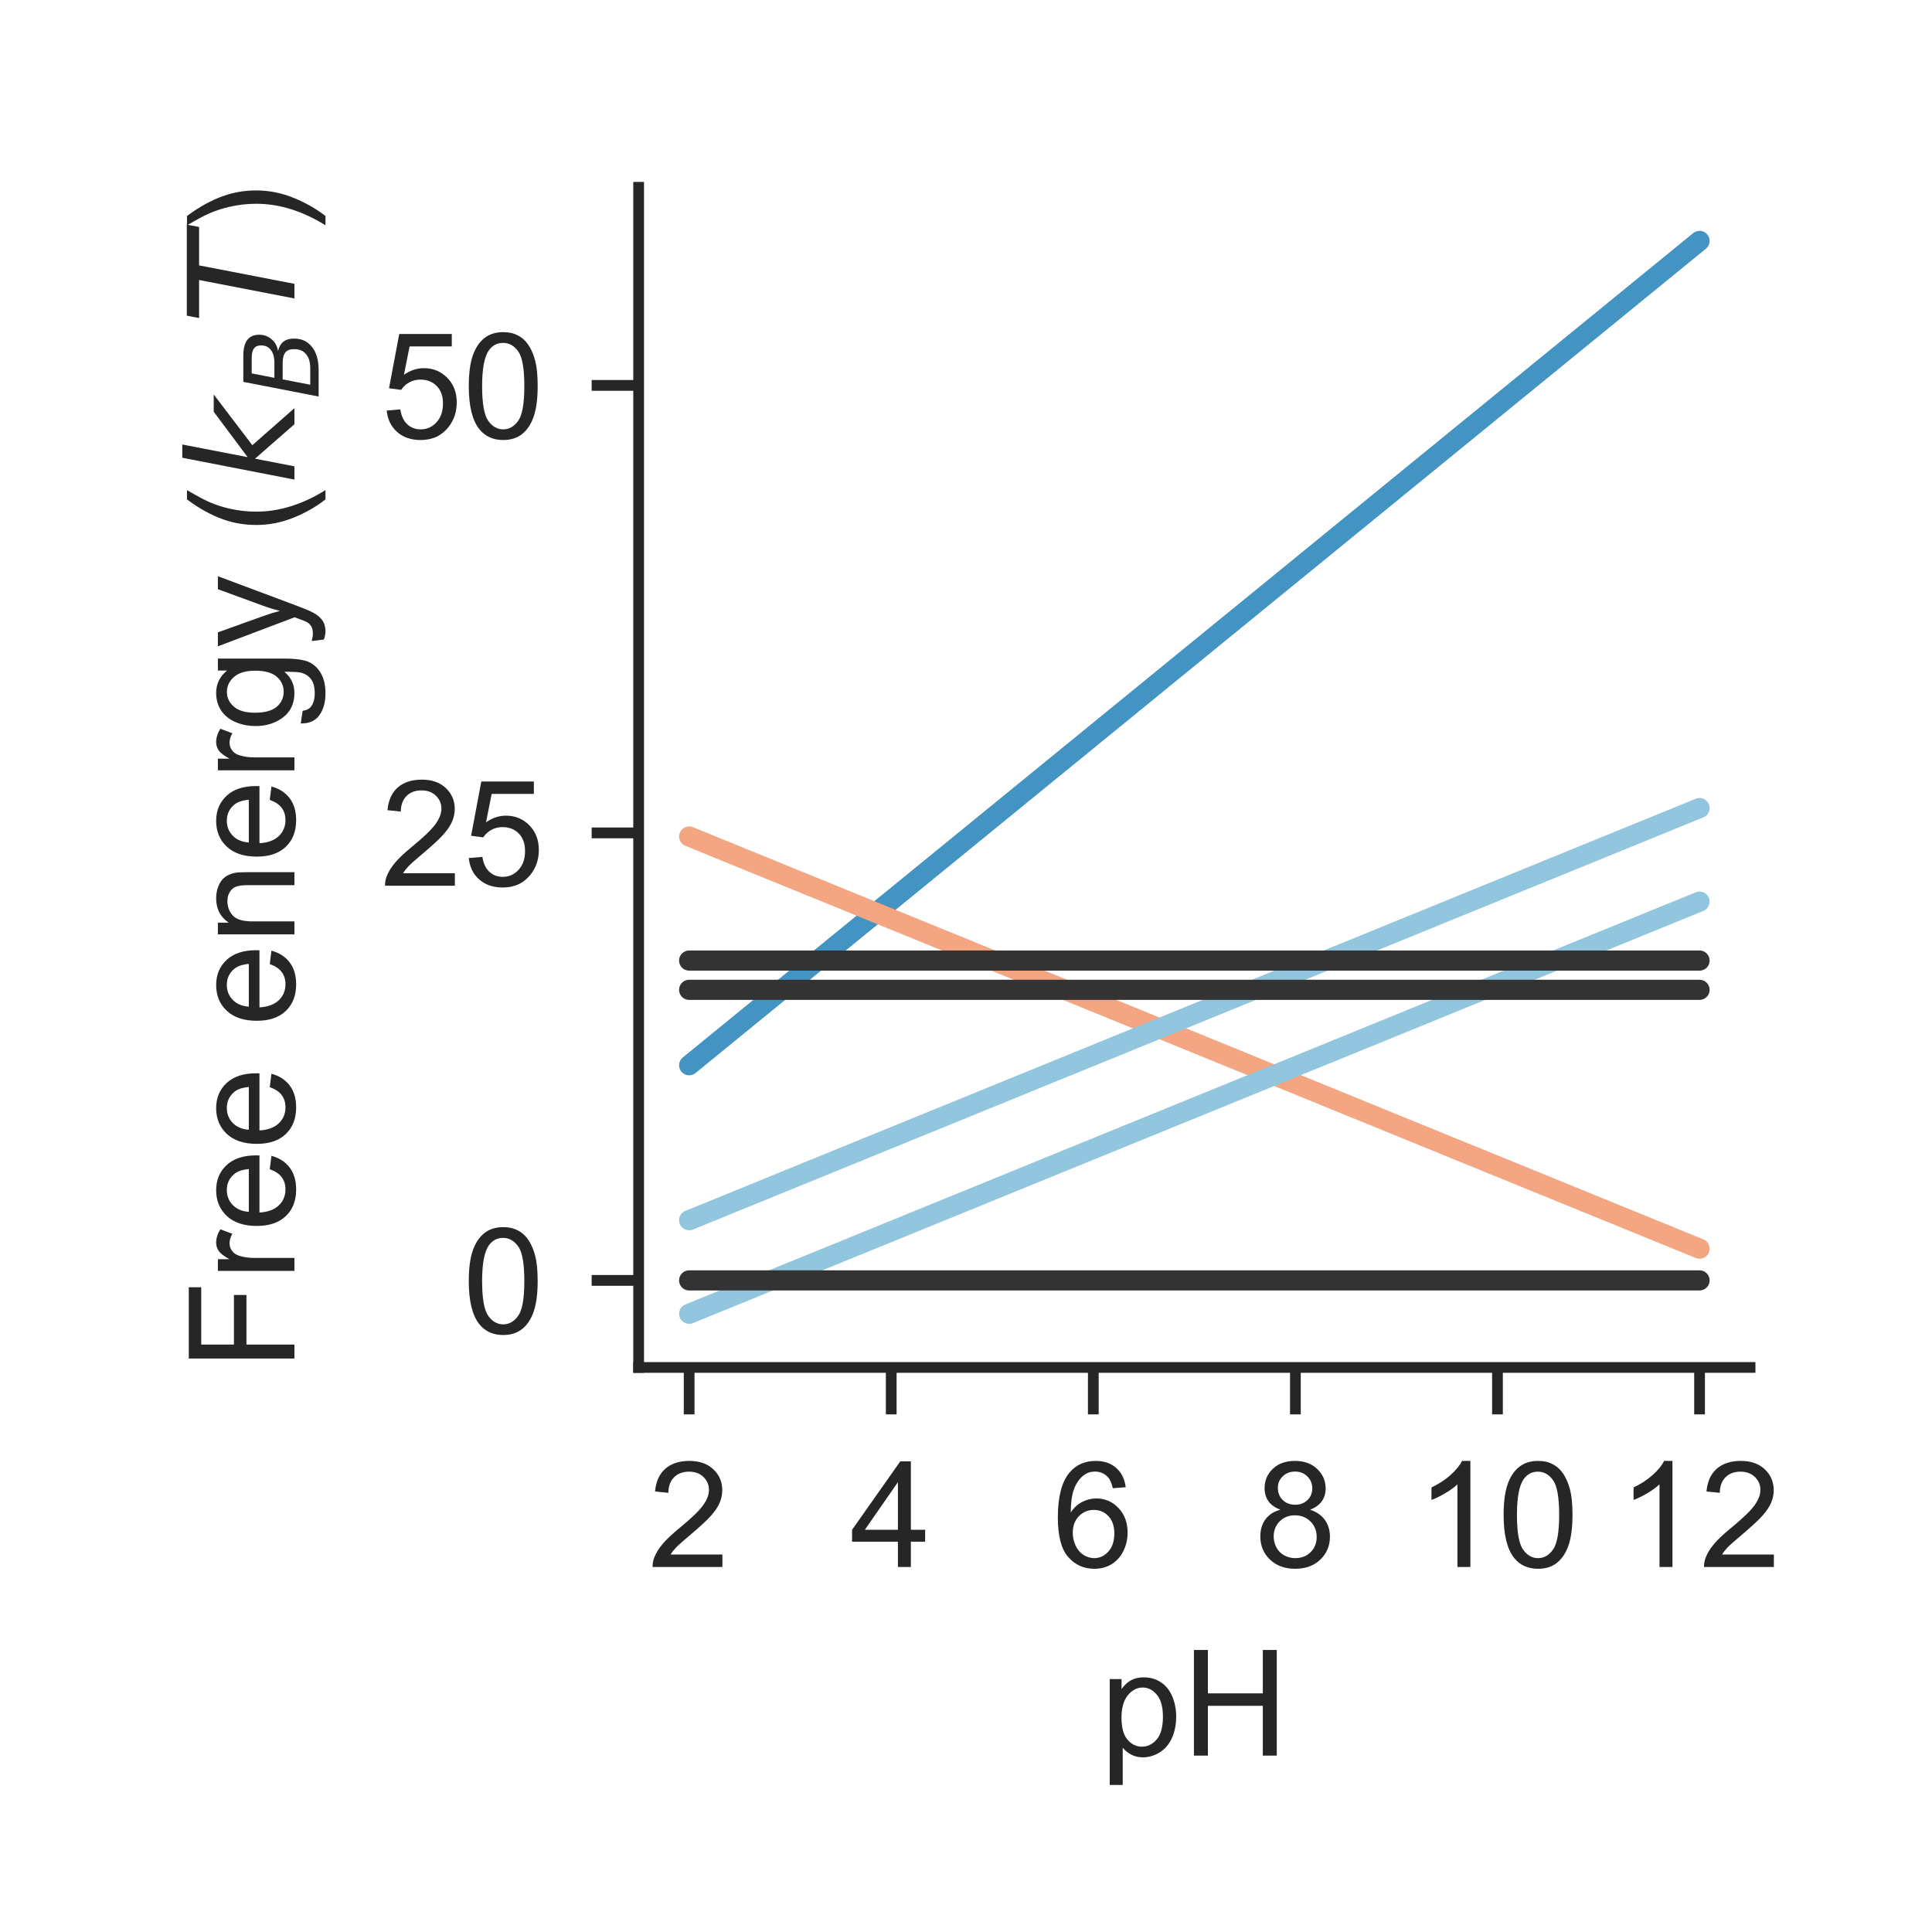 <?xml version="1.0" encoding="utf-8" standalone="no"?>
<!DOCTYPE svg PUBLIC "-//W3C//DTD SVG 1.1//EN"
  "http://www.w3.org/Graphics/SVG/1.1/DTD/svg11.dtd">
<!-- Created with matplotlib (http://matplotlib.org/) -->
<svg height="144pt" version="1.1" viewBox="0 0 144 144" width="144pt" xmlns="http://www.w3.org/2000/svg" xmlns:xlink="http://www.w3.org/1999/xlink">
 <defs>
  <style type="text/css">
*{stroke-linecap:butt;stroke-linejoin:round;}
  </style>
 </defs>
 <g id="figure_1">
  <g id="patch_1">
   <path d="M 0 144 
L 144 144 
L 144 0 
L 0 0 
z
" style="fill:#ffffff;"/>
  </g>
  <g id="axes_1">
   <g id="patch_2">
    <path d="M 47.6 101.92 
L 130.44 101.92 
L 130.44 13.959 
L 47.6 13.959 
z
" style="fill:#ffffff;"/>
   </g>
   <g id="matplotlib.axis_1">
    <g id="xtick_1">
     <g id="line2d_1">
      <defs>
       <path d="M 0 0 
L 0 3.5 
" id="m52fe514d1b" style="stroke:#262626;stroke-width:0.8;"/>
      </defs>
      <g>
       <use style="fill:#262626;stroke:#262626;stroke-width:0.8;" x="51.365" xlink:href="#m52fe514d1b" y="101.92"/>
      </g>
     </g>
     <g id="text_1">
      <!-- 2 -->
      <defs>
       <path d="M 50.344 8.453 
L 50.344 0 
L 3.031 0 
Q 2.938 3.172 4.047 6.109 
Q 5.859 10.938 9.828 15.625 
Q 13.812 20.312 21.344 26.469 
Q 33.016 36.031 37.109 41.625 
Q 41.219 47.219 41.219 52.203 
Q 41.219 57.422 37.469 61 
Q 33.734 64.594 27.734 64.594 
Q 21.391 64.594 17.578 60.781 
Q 13.766 56.984 13.719 50.25 
L 4.688 51.172 
Q 5.609 61.281 11.656 66.578 
Q 17.719 71.875 27.938 71.875 
Q 38.234 71.875 44.234 66.156 
Q 50.25 60.453 50.25 52 
Q 50.25 47.703 48.484 43.547 
Q 46.734 39.406 42.656 34.812 
Q 38.578 30.219 29.109 22.219 
Q 21.188 15.578 18.938 13.203 
Q 16.703 10.844 15.234 8.453 
z
" id="ArialMT-32"/>
      </defs>
      <g style="fill:#262626;" transform="translate(48.307 116.794)scale(0.11 -0.11)">
       <use xlink:href="#ArialMT-32"/>
      </g>
     </g>
    </g>
    <g id="xtick_2">
     <g id="line2d_2">
      <g>
       <use style="fill:#262626;stroke:#262626;stroke-width:0.8;" x="66.427" xlink:href="#m52fe514d1b" y="101.92"/>
      </g>
     </g>
     <g id="text_2">
      <!-- 4 -->
      <defs>
       <path d="M 32.328 0 
L 32.328 17.141 
L 1.266 17.141 
L 1.266 25.203 
L 33.938 71.578 
L 41.109 71.578 
L 41.109 25.203 
L 50.781 25.203 
L 50.781 17.141 
L 41.109 17.141 
L 41.109 0 
z
M 32.328 25.203 
L 32.328 57.469 
L 9.906 25.203 
z
" id="ArialMT-34"/>
      </defs>
      <g style="fill:#262626;" transform="translate(63.369 116.794)scale(0.11 -0.11)">
       <use xlink:href="#ArialMT-34"/>
      </g>
     </g>
    </g>
    <g id="xtick_3">
     <g id="line2d_3">
      <g>
       <use style="fill:#262626;stroke:#262626;stroke-width:0.8;" x="81.489" xlink:href="#m52fe514d1b" y="101.92"/>
      </g>
     </g>
     <g id="text_3">
      <!-- 6 -->
      <defs>
       <path d="M 49.75 54.047 
L 41.016 53.375 
Q 39.844 58.547 37.703 60.891 
Q 34.125 64.656 28.906 64.656 
Q 24.703 64.656 21.531 62.312 
Q 17.391 59.281 14.984 53.469 
Q 12.594 47.656 12.5 36.922 
Q 15.672 41.75 20.266 44.094 
Q 24.859 46.438 29.891 46.438 
Q 38.672 46.438 44.844 39.969 
Q 51.031 33.5 51.031 23.25 
Q 51.031 16.5 48.125 10.719 
Q 45.219 4.938 40.141 1.859 
Q 35.062 -1.219 28.609 -1.219 
Q 17.625 -1.219 10.688 6.859 
Q 3.766 14.938 3.766 33.5 
Q 3.766 54.25 11.422 63.672 
Q 18.109 71.875 29.438 71.875 
Q 37.891 71.875 43.281 67.141 
Q 48.688 62.406 49.75 54.047 
z
M 13.875 23.188 
Q 13.875 18.656 15.797 14.5 
Q 17.719 10.359 21.188 8.172 
Q 24.656 6 28.469 6 
Q 34.031 6 38.031 10.484 
Q 42.047 14.984 42.047 22.703 
Q 42.047 30.125 38.078 34.391 
Q 34.125 38.672 28.125 38.672 
Q 22.172 38.672 18.016 34.391 
Q 13.875 30.125 13.875 23.188 
z
" id="ArialMT-36"/>
      </defs>
      <g style="fill:#262626;" transform="translate(78.431 116.794)scale(0.11 -0.11)">
       <use xlink:href="#ArialMT-36"/>
      </g>
     </g>
    </g>
    <g id="xtick_4">
     <g id="line2d_4">
      <g>
       <use style="fill:#262626;stroke:#262626;stroke-width:0.8;" x="96.551" xlink:href="#m52fe514d1b" y="101.92"/>
      </g>
     </g>
     <g id="text_4">
      <!-- 8 -->
      <defs>
       <path d="M 17.672 38.812 
Q 12.203 40.828 9.562 44.531 
Q 6.938 48.25 6.938 53.422 
Q 6.938 61.234 12.547 66.547 
Q 18.172 71.875 27.484 71.875 
Q 36.859 71.875 42.578 66.422 
Q 48.297 60.984 48.297 53.172 
Q 48.297 48.188 45.672 44.5 
Q 43.062 40.828 37.75 38.812 
Q 44.344 36.672 47.781 31.875 
Q 51.219 27.094 51.219 20.453 
Q 51.219 11.281 44.719 5.031 
Q 38.234 -1.219 27.641 -1.219 
Q 17.047 -1.219 10.547 5.047 
Q 4.047 11.328 4.047 20.703 
Q 4.047 27.688 7.594 32.391 
Q 11.141 37.109 17.672 38.812 
z
M 15.922 53.719 
Q 15.922 48.641 19.188 45.406 
Q 22.469 42.188 27.688 42.188 
Q 32.766 42.188 36.016 45.375 
Q 39.266 48.578 39.266 53.219 
Q 39.266 58.062 35.906 61.359 
Q 32.562 64.656 27.594 64.656 
Q 22.562 64.656 19.234 61.422 
Q 15.922 58.203 15.922 53.719 
z
M 13.094 20.656 
Q 13.094 16.891 14.875 13.375 
Q 16.656 9.859 20.172 7.922 
Q 23.688 6 27.734 6 
Q 34.031 6 38.125 10.047 
Q 42.234 14.109 42.234 20.359 
Q 42.234 26.703 38.016 30.859 
Q 33.797 35.016 27.438 35.016 
Q 21.234 35.016 17.156 30.906 
Q 13.094 26.812 13.094 20.656 
z
" id="ArialMT-38"/>
      </defs>
      <g style="fill:#262626;" transform="translate(93.492 116.794)scale(0.11 -0.11)">
       <use xlink:href="#ArialMT-38"/>
      </g>
     </g>
    </g>
    <g id="xtick_5">
     <g id="line2d_5">
      <g>
       <use style="fill:#262626;stroke:#262626;stroke-width:0.8;" x="111.613" xlink:href="#m52fe514d1b" y="101.92"/>
      </g>
     </g>
     <g id="text_5">
      <!-- 10 -->
      <defs>
       <path d="M 37.25 0 
L 28.469 0 
L 28.469 56 
Q 25.297 52.984 20.141 49.953 
Q 14.984 46.922 10.891 45.406 
L 10.891 53.906 
Q 18.266 57.375 23.781 62.297 
Q 29.297 67.234 31.594 71.875 
L 37.25 71.875 
z
" id="ArialMT-31"/>
       <path d="M 4.156 35.297 
Q 4.156 48 6.766 55.734 
Q 9.375 63.484 14.516 67.672 
Q 19.672 71.875 27.484 71.875 
Q 33.25 71.875 37.594 69.547 
Q 41.938 67.234 44.766 62.859 
Q 47.609 58.5 49.219 52.219 
Q 50.828 45.953 50.828 35.297 
Q 50.828 22.703 48.234 14.969 
Q 45.656 7.234 40.5 3 
Q 35.359 -1.219 27.484 -1.219 
Q 17.141 -1.219 11.234 6.203 
Q 4.156 15.141 4.156 35.297 
z
M 13.188 35.297 
Q 13.188 17.672 17.312 11.828 
Q 21.438 6 27.484 6 
Q 33.547 6 37.672 11.859 
Q 41.797 17.719 41.797 35.297 
Q 41.797 52.984 37.672 58.781 
Q 33.547 64.594 27.391 64.594 
Q 21.344 64.594 17.719 59.469 
Q 13.188 52.938 13.188 35.297 
z
" id="ArialMT-30"/>
      </defs>
      <g style="fill:#262626;" transform="translate(105.496 116.794)scale(0.11 -0.11)">
       <use xlink:href="#ArialMT-31"/>
       <use x="55.615" xlink:href="#ArialMT-30"/>
      </g>
     </g>
    </g>
    <g id="xtick_6">
     <g id="line2d_6">
      <g>
       <use style="fill:#262626;stroke:#262626;stroke-width:0.8;" x="126.675" xlink:href="#m52fe514d1b" y="101.92"/>
      </g>
     </g>
     <g id="text_6">
      <!-- 12 -->
      <g style="fill:#262626;" transform="translate(120.558 116.794)scale(0.11 -0.11)">
       <use xlink:href="#ArialMT-31"/>
       <use x="55.615" xlink:href="#ArialMT-32"/>
      </g>
     </g>
    </g>
    <g id="text_7">
     <!-- pH -->
     <defs>
      <path d="M 6.594 -19.875 
L 6.594 51.859 
L 14.594 51.859 
L 14.594 45.125 
Q 17.438 49.078 21 51.047 
Q 24.562 53.031 29.641 53.031 
Q 36.281 53.031 41.359 49.609 
Q 46.438 46.188 49.016 39.953 
Q 51.609 33.734 51.609 26.312 
Q 51.609 18.359 48.75 11.984 
Q 45.906 5.609 40.453 2.219 
Q 35.016 -1.172 29 -1.172 
Q 24.609 -1.172 21.109 0.688 
Q 17.625 2.547 15.375 5.375 
L 15.375 -19.875 
z
M 14.547 25.641 
Q 14.547 15.625 18.594 10.844 
Q 22.656 6.062 28.422 6.062 
Q 34.281 6.062 38.453 11.016 
Q 42.625 15.969 42.625 26.375 
Q 42.625 36.281 38.547 41.203 
Q 34.469 46.141 28.812 46.141 
Q 23.188 46.141 18.859 40.891 
Q 14.547 35.641 14.547 25.641 
z
" id="ArialMT-70"/>
      <path d="M 8.016 0 
L 8.016 71.578 
L 17.484 71.578 
L 17.484 42.188 
L 54.688 42.188 
L 54.688 71.578 
L 64.156 71.578 
L 64.156 0 
L 54.688 0 
L 54.688 33.734 
L 17.484 33.734 
L 17.484 0 
z
" id="ArialMT-48"/>
     </defs>
     <g style="fill:#262626;" transform="translate(81.989 130.853)scale(0.11 -0.11)">
      <use xlink:href="#ArialMT-70"/>
      <use x="55.615" xlink:href="#ArialMT-48"/>
     </g>
    </g>
   </g>
   <g id="matplotlib.axis_2">
    <g id="ytick_1">
     <g id="line2d_7">
      <defs>
       <path d="M 0 0 
L -3.5 0 
" id="m3cb7efcad6" style="stroke:#262626;stroke-width:0.8;"/>
      </defs>
      <g>
       <use style="fill:#262626;stroke:#262626;stroke-width:0.8;" x="47.6" xlink:href="#m3cb7efcad6" y="95.433"/>
      </g>
     </g>
     <g id="text_8">
      <!-- 0 -->
      <g style="fill:#262626;" transform="translate(34.483 99.37)scale(0.11 -0.11)">
       <use xlink:href="#ArialMT-30"/>
      </g>
     </g>
    </g>
    <g id="ytick_2">
     <g id="line2d_8">
      <g>
       <use style="fill:#262626;stroke:#262626;stroke-width:0.8;" x="47.6" xlink:href="#m3cb7efcad6" y="62.079"/>
      </g>
     </g>
     <g id="text_9">
      <!-- 25 -->
      <defs>
       <path d="M 4.156 18.75 
L 13.375 19.531 
Q 14.406 12.797 18.141 9.391 
Q 21.875 6 27.156 6 
Q 33.5 6 37.891 10.781 
Q 42.281 15.578 42.281 23.484 
Q 42.281 31 38.062 35.344 
Q 33.844 39.703 27 39.703 
Q 22.75 39.703 19.328 37.766 
Q 15.922 35.844 13.969 32.766 
L 5.719 33.844 
L 12.641 70.609 
L 48.25 70.609 
L 48.25 62.203 
L 19.672 62.203 
L 15.828 42.969 
Q 22.266 47.469 29.344 47.469 
Q 38.719 47.469 45.156 40.969 
Q 51.609 34.469 51.609 24.266 
Q 51.609 14.547 45.953 7.469 
Q 39.062 -1.219 27.156 -1.219 
Q 17.391 -1.219 11.203 4.25 
Q 5.031 9.719 4.156 18.75 
z
" id="ArialMT-35"/>
      </defs>
      <g style="fill:#262626;" transform="translate(28.366 66.016)scale(0.11 -0.11)">
       <use xlink:href="#ArialMT-32"/>
       <use x="55.615" xlink:href="#ArialMT-35"/>
      </g>
     </g>
    </g>
    <g id="ytick_3">
     <g id="line2d_9">
      <g>
       <use style="fill:#262626;stroke:#262626;stroke-width:0.8;" x="47.6" xlink:href="#m3cb7efcad6" y="28.725"/>
      </g>
     </g>
     <g id="text_10">
      <!-- 50 -->
      <g style="fill:#262626;" transform="translate(28.366 32.662)scale(0.11 -0.11)">
       <use xlink:href="#ArialMT-35"/>
       <use x="55.615" xlink:href="#ArialMT-30"/>
      </g>
     </g>
    </g>
    <g id="text_11">
     <!-- Free energy ($k_B T$) -->
     <defs>
      <path d="M 8.203 0 
L 8.203 71.578 
L 56.5 71.578 
L 56.5 63.141 
L 17.672 63.141 
L 17.672 40.969 
L 51.266 40.969 
L 51.266 32.516 
L 17.672 32.516 
L 17.672 0 
z
" id="ArialMT-46"/>
      <path d="M 6.5 0 
L 6.5 51.859 
L 14.406 51.859 
L 14.406 44 
Q 17.438 49.516 20 51.266 
Q 22.562 53.031 25.641 53.031 
Q 30.078 53.031 34.672 50.203 
L 31.641 42.047 
Q 28.422 43.953 25.203 43.953 
Q 22.312 43.953 20.016 42.219 
Q 17.719 40.484 16.75 37.406 
Q 15.281 32.719 15.281 27.156 
L 15.281 0 
z
" id="ArialMT-72"/>
      <path d="M 42.094 16.703 
L 51.172 15.578 
Q 49.031 7.625 43.219 3.219 
Q 37.406 -1.172 28.375 -1.172 
Q 17 -1.172 10.328 5.828 
Q 3.656 12.844 3.656 25.484 
Q 3.656 38.578 10.391 45.797 
Q 17.141 53.031 27.875 53.031 
Q 38.281 53.031 44.875 45.953 
Q 51.469 38.875 51.469 26.031 
Q 51.469 25.25 51.422 23.688 
L 12.75 23.688 
Q 13.234 15.141 17.578 10.594 
Q 21.922 6.062 28.422 6.062 
Q 33.25 6.062 36.672 8.594 
Q 40.094 11.141 42.094 16.703 
z
M 13.234 30.906 
L 42.188 30.906 
Q 41.609 37.453 38.875 40.719 
Q 34.672 45.797 27.984 45.797 
Q 21.922 45.797 17.797 41.75 
Q 13.672 37.703 13.234 30.906 
z
" id="ArialMT-65"/>
      <path id="ArialMT-20"/>
      <path d="M 6.594 0 
L 6.594 51.859 
L 14.5 51.859 
L 14.5 44.484 
Q 20.219 53.031 31 53.031 
Q 35.688 53.031 39.625 51.344 
Q 43.562 49.656 45.516 46.922 
Q 47.469 44.188 48.25 40.438 
Q 48.734 37.984 48.734 31.891 
L 48.734 0 
L 39.938 0 
L 39.938 31.547 
Q 39.938 36.922 38.906 39.578 
Q 37.891 42.234 35.281 43.812 
Q 32.672 45.406 29.156 45.406 
Q 23.531 45.406 19.453 41.844 
Q 15.375 38.281 15.375 28.328 
L 15.375 0 
z
" id="ArialMT-6e"/>
      <path d="M 4.984 -4.297 
L 13.531 -5.562 
Q 14.062 -9.516 16.5 -11.328 
Q 19.781 -13.766 25.438 -13.766 
Q 31.547 -13.766 34.859 -11.328 
Q 38.188 -8.891 39.359 -4.5 
Q 40.047 -1.812 39.984 6.781 
Q 34.234 0 25.641 0 
Q 14.938 0 9.078 7.719 
Q 3.219 15.438 3.219 26.219 
Q 3.219 33.641 5.906 39.906 
Q 8.594 46.188 13.688 49.609 
Q 18.797 53.031 25.688 53.031 
Q 34.859 53.031 40.828 45.609 
L 40.828 51.859 
L 48.922 51.859 
L 48.922 7.031 
Q 48.922 -5.078 46.453 -10.125 
Q 44 -15.188 38.641 -18.109 
Q 33.297 -21.047 25.484 -21.047 
Q 16.219 -21.047 10.5 -16.875 
Q 4.781 -12.703 4.984 -4.297 
z
M 12.25 26.859 
Q 12.25 16.656 16.297 11.969 
Q 20.359 7.281 26.469 7.281 
Q 32.516 7.281 36.609 11.938 
Q 40.719 16.609 40.719 26.562 
Q 40.719 36.078 36.5 40.906 
Q 32.281 45.75 26.312 45.75 
Q 20.453 45.75 16.344 40.984 
Q 12.25 36.234 12.25 26.859 
z
" id="ArialMT-67"/>
      <path d="M 6.203 -19.969 
L 5.219 -11.719 
Q 8.109 -12.5 10.25 -12.5 
Q 13.188 -12.5 14.938 -11.516 
Q 16.703 -10.547 17.828 -8.797 
Q 18.656 -7.469 20.516 -2.25 
Q 20.75 -1.516 21.297 -0.094 
L 1.609 51.859 
L 11.078 51.859 
L 21.875 21.828 
Q 23.969 16.109 25.641 9.812 
Q 27.156 15.875 29.25 21.625 
L 40.328 51.859 
L 49.125 51.859 
L 29.391 -0.875 
Q 26.219 -9.422 24.469 -12.641 
Q 22.125 -17 19.094 -19.016 
Q 16.062 -21.047 11.859 -21.047 
Q 9.328 -21.047 6.203 -19.969 
z
" id="ArialMT-79"/>
      <path d="M 23.391 -21.047 
Q 16.109 -11.859 11.078 0.438 
Q 6.062 12.75 6.062 25.922 
Q 6.062 37.547 9.812 48.188 
Q 14.203 60.547 23.391 72.797 
L 29.688 72.797 
Q 23.781 62.641 21.875 58.297 
Q 18.891 51.562 17.188 44.234 
Q 15.094 35.109 15.094 25.875 
Q 15.094 2.391 29.688 -21.047 
z
" id="ArialMT-28"/>
      <path d="M 18.312 75.984 
L 27.297 75.984 
L 18.703 31.688 
L 49.516 54.688 
L 61.188 54.688 
L 26.812 28.516 
L 51.906 0 
L 41.016 0 
L 17.672 26.703 
L 12.5 0 
L 3.516 0 
z
" id="DejaVuSans-Oblique-6b"/>
      <path d="M 16.891 72.906 
L 42.094 72.906 
Q 52.344 72.906 57.422 69.094 
Q 62.5 65.281 62.5 57.625 
Q 62.5 50.594 58.125 45.484 
Q 53.766 40.375 46.688 39.312 
Q 52.734 37.938 55.766 34.078 
Q 58.797 30.219 58.797 23.781 
Q 58.797 12.797 50.656 6.391 
Q 42.531 0 28.422 0 
L 2.688 0 
z
M 19.281 34.812 
L 14.109 8.109 
L 29.984 8.109 
Q 38.922 8.109 43.75 12.203 
Q 48.578 16.312 48.578 23.781 
Q 48.578 29.547 45.375 32.172 
Q 42.188 34.812 35.109 34.812 
z
M 25.094 64.797 
L 20.797 42.828 
L 35.5 42.828 
Q 43.359 42.828 47.781 46.234 
Q 52.203 49.656 52.203 55.719 
Q 52.203 60.453 49.219 62.625 
Q 46.234 64.797 39.703 64.797 
z
" id="DejaVuSans-Oblique-42"/>
      <path d="M 5.906 72.906 
L 67.578 72.906 
L 66.016 64.594 
L 39.984 64.594 
L 27.484 0 
L 17.578 0 
L 30.078 64.594 
L 4.297 64.594 
z
" id="DejaVuSans-Oblique-54"/>
      <path d="M 12.359 -21.047 
L 6.062 -21.047 
Q 20.656 2.391 20.656 25.875 
Q 20.656 35.062 18.562 44.094 
Q 16.891 51.422 13.922 58.156 
Q 12.016 62.547 6.062 72.797 
L 12.359 72.797 
Q 21.531 60.547 25.922 48.188 
Q 29.688 37.547 29.688 25.922 
Q 29.688 12.75 24.625 0.438 
Q 19.578 -11.859 12.359 -21.047 
z
" id="ArialMT-29"/>
     </defs>
     <g style="fill:#262626;" transform="translate(21.946 102.159)rotate(-90)scale(0.11 -0.11)">
      <use transform="translate(0 0.016)" xlink:href="#ArialMT-46"/>
      <use transform="translate(61.084 0.016)" xlink:href="#ArialMT-72"/>
      <use transform="translate(94.385 0.016)" xlink:href="#ArialMT-65"/>
      <use transform="translate(150 0.016)" xlink:href="#ArialMT-65"/>
      <use transform="translate(205.615 0.016)" xlink:href="#ArialMT-20"/>
      <use transform="translate(233.398 0.016)" xlink:href="#ArialMT-65"/>
      <use transform="translate(289.014 0.016)" xlink:href="#ArialMT-6e"/>
      <use transform="translate(344.629 0.016)" xlink:href="#ArialMT-65"/>
      <use transform="translate(400.244 0.016)" xlink:href="#ArialMT-72"/>
      <use transform="translate(433.545 0.016)" xlink:href="#ArialMT-67"/>
      <use transform="translate(489.16 0.016)" xlink:href="#ArialMT-79"/>
      <use transform="translate(539.16 0.016)" xlink:href="#ArialMT-20"/>
      <use transform="translate(566.943 0.016)" xlink:href="#ArialMT-28"/>
      <use transform="translate(600.244 0.016)" xlink:href="#DejaVuSans-Oblique-6b"/>
      <use transform="translate(658.154 -16.391)scale(0.7)" xlink:href="#DejaVuSans-Oblique-42"/>
      <use transform="translate(708.911 0.016)" xlink:href="#DejaVuSans-Oblique-54"/>
      <use transform="translate(769.995 0.016)" xlink:href="#ArialMT-29"/>
     </g>
    </g>
   </g>
   <g id="patch_3">
    <path d="M 47.6 101.92 
L 47.6 13.959 
" style="fill:none;stroke:#262626;stroke-linecap:square;stroke-linejoin:miter;stroke-width:0.8;"/>
   </g>
   <g id="patch_4">
    <path d="M 47.6 101.92 
L 130.44 101.92 
" style="fill:none;stroke:#262626;stroke-linecap:square;stroke-linejoin:miter;stroke-width:0.8;"/>
   </g>
   <g id="line2d_10">
    <path clip-path="url(#p955785a95b)" d="M 51.365 79.397 
L 52.119 78.783 
L 52.872 78.169 
L 53.625 77.554 
L 54.378 76.94 
L 55.131 76.325 
L 55.884 75.711 
L 56.637 75.097 
L 57.39 74.482 
L 58.143 73.868 
L 58.896 73.253 
L 59.649 72.639 
L 60.403 72.025 
L 61.156 71.41 
L 61.909 70.796 
L 62.662 70.181 
L 63.415 69.567 
L 64.168 68.953 
L 64.921 68.338 
L 65.674 67.724 
L 66.427 67.109 
L 67.18 66.495 
L 67.933 65.881 
L 68.687 65.266 
L 69.44 64.652 
L 70.193 64.037 
L 70.946 63.423 
L 71.699 62.809 
L 72.452 62.194 
L 73.205 61.58 
L 73.958 60.965 
L 74.711 60.351 
L 75.464 59.737 
L 76.217 59.122 
L 76.971 58.508 
L 77.724 57.893 
L 78.477 57.279 
L 79.23 56.665 
L 79.983 56.05 
L 80.736 55.436 
L 81.489 54.821 
L 82.242 54.207 
L 82.995 53.593 
L 83.748 52.978 
L 84.501 52.364 
L 85.255 51.749 
L 86.008 51.135 
L 86.761 50.52 
L 87.514 49.906 
L 88.267 49.292 
L 89.02 48.677 
L 89.773 48.063 
L 90.526 47.448 
L 91.279 46.834 
L 92.032 46.22 
L 92.785 45.605 
L 93.539 44.991 
L 94.292 44.376 
L 95.045 43.762 
L 95.798 43.148 
L 96.551 42.533 
L 97.304 41.919 
L 98.057 41.304 
L 98.81 40.69 
L 99.563 40.076 
L 100.316 39.461 
L 101.069 38.847 
L 101.823 38.232 
L 102.576 37.618 
L 103.329 37.004 
L 104.082 36.389 
L 104.835 35.775 
L 105.588 35.16 
L 106.341 34.546 
L 107.094 33.932 
L 107.847 33.317 
L 108.6 32.703 
L 109.353 32.088 
L 110.107 31.474 
L 110.86 30.86 
L 111.613 30.245 
L 112.366 29.631 
L 113.119 29.016 
L 113.872 28.402 
L 114.625 27.788 
L 115.378 27.173 
L 116.131 26.559 
L 116.884 25.944 
L 117.637 25.33 
L 118.391 24.716 
L 119.144 24.101 
L 119.897 23.487 
L 120.65 22.872 
L 121.403 22.258 
L 122.156 21.643 
L 122.909 21.029 
L 123.662 20.415 
L 124.415 19.8 
L 125.168 19.186 
L 125.921 18.571 
L 126.675 17.957 
" style="fill:none;stroke:#4393c3;stroke-linecap:round;stroke-width:1.5;"/>
   </g>
   <g id="line2d_11">
    <path clip-path="url(#p955785a95b)" d="M 51.365 62.348 
L 52.119 62.655 
L 52.872 62.962 
L 53.625 63.269 
L 54.378 63.577 
L 55.131 63.884 
L 55.884 64.191 
L 56.637 64.498 
L 57.39 64.805 
L 58.143 65.113 
L 58.896 65.42 
L 59.649 65.727 
L 60.403 66.034 
L 61.156 66.341 
L 61.909 66.649 
L 62.662 66.956 
L 63.415 67.263 
L 64.168 67.57 
L 64.921 67.877 
L 65.674 68.185 
L 66.427 68.492 
L 67.18 68.799 
L 67.933 69.106 
L 68.687 69.413 
L 69.44 69.721 
L 70.193 70.028 
L 70.946 70.335 
L 71.699 70.642 
L 72.452 70.949 
L 73.205 71.257 
L 73.958 71.564 
L 74.711 71.871 
L 75.464 72.178 
L 76.217 72.485 
L 76.971 72.793 
L 77.724 73.1 
L 78.477 73.407 
L 79.23 73.714 
L 79.983 74.021 
L 80.736 74.329 
L 81.489 74.636 
L 82.242 74.943 
L 82.995 75.25 
L 83.748 75.557 
L 84.501 75.865 
L 85.255 76.172 
L 86.008 76.479 
L 86.761 76.786 
L 87.514 77.093 
L 88.267 77.401 
L 89.02 77.708 
L 89.773 78.015 
L 90.526 78.322 
L 91.279 78.629 
L 92.032 78.937 
L 92.785 79.244 
L 93.539 79.551 
L 94.292 79.858 
L 95.045 80.165 
L 95.798 80.473 
L 96.551 80.78 
L 97.304 81.087 
L 98.057 81.394 
L 98.81 81.701 
L 99.563 82.009 
L 100.316 82.316 
L 101.069 82.623 
L 101.823 82.93 
L 102.576 83.238 
L 103.329 83.545 
L 104.082 83.852 
L 104.835 84.159 
L 105.588 84.466 
L 106.341 84.774 
L 107.094 85.081 
L 107.847 85.388 
L 108.6 85.695 
L 109.353 86.002 
L 110.107 86.31 
L 110.86 86.617 
L 111.613 86.924 
L 112.366 87.231 
L 113.119 87.538 
L 113.872 87.846 
L 114.625 88.153 
L 115.378 88.46 
L 116.131 88.767 
L 116.884 89.074 
L 117.637 89.382 
L 118.391 89.689 
L 119.144 89.996 
L 119.897 90.303 
L 120.65 90.61 
L 121.403 90.918 
L 122.156 91.225 
L 122.909 91.532 
L 123.662 91.839 
L 124.415 92.146 
L 125.168 92.454 
L 125.921 92.761 
L 126.675 93.068 
" style="fill:none;stroke:#f4a582;stroke-linecap:round;stroke-width:1.5;"/>
   </g>
   <g id="line2d_12">
    <path clip-path="url(#p955785a95b)" d="M 51.365 90.948 
L 52.119 90.641 
L 52.872 90.334 
L 53.625 90.027 
L 54.378 89.719 
L 55.131 89.412 
L 55.884 89.105 
L 56.637 88.798 
L 57.39 88.491 
L 58.143 88.183 
L 58.896 87.876 
L 59.649 87.569 
L 60.403 87.262 
L 61.156 86.955 
L 61.909 86.647 
L 62.662 86.34 
L 63.415 86.033 
L 64.168 85.726 
L 64.921 85.419 
L 65.674 85.111 
L 66.427 84.804 
L 67.18 84.497 
L 67.933 84.19 
L 68.687 83.883 
L 69.44 83.575 
L 70.193 83.268 
L 70.946 82.961 
L 71.699 82.654 
L 72.452 82.347 
L 73.205 82.039 
L 73.958 81.732 
L 74.711 81.425 
L 75.464 81.118 
L 76.217 80.811 
L 76.971 80.503 
L 77.724 80.196 
L 78.477 79.889 
L 79.23 79.582 
L 79.983 79.275 
L 80.736 78.967 
L 81.489 78.66 
L 82.242 78.353 
L 82.995 78.046 
L 83.748 77.739 
L 84.501 77.431 
L 85.255 77.124 
L 86.008 76.817 
L 86.761 76.51 
L 87.514 76.203 
L 88.267 75.895 
L 89.02 75.588 
L 89.773 75.281 
L 90.526 74.974 
L 91.279 74.667 
L 92.032 74.359 
L 92.785 74.052 
L 93.539 73.745 
L 94.292 73.438 
L 95.045 73.131 
L 95.798 72.823 
L 96.551 72.516 
L 97.304 72.209 
L 98.057 71.902 
L 98.81 71.595 
L 99.563 71.287 
L 100.316 70.98 
L 101.069 70.673 
L 101.823 70.366 
L 102.576 70.059 
L 103.329 69.751 
L 104.082 69.444 
L 104.835 69.137 
L 105.588 68.83 
L 106.341 68.523 
L 107.094 68.215 
L 107.847 67.908 
L 108.6 67.601 
L 109.353 67.294 
L 110.107 66.987 
L 110.86 66.679 
L 111.613 66.372 
L 112.366 66.065 
L 113.119 65.758 
L 113.872 65.451 
L 114.625 65.143 
L 115.378 64.836 
L 116.131 64.529 
L 116.884 64.222 
L 117.637 63.914 
L 118.391 63.607 
L 119.144 63.3 
L 119.897 62.993 
L 120.65 62.686 
L 121.403 62.378 
L 122.156 62.071 
L 122.909 61.764 
L 123.662 61.457 
L 124.415 61.15 
L 125.168 60.842 
L 125.921 60.535 
L 126.675 60.228 
" style="fill:none;stroke:#92c5de;stroke-linecap:round;stroke-width:1.5;"/>
   </g>
   <g id="line2d_13">
    <path clip-path="url(#p955785a95b)" d="M 51.365 97.922 
L 52.119 97.615 
L 52.872 97.307 
L 53.625 97 
L 54.378 96.693 
L 55.131 96.386 
L 55.884 96.079 
L 56.637 95.771 
L 57.39 95.464 
L 58.143 95.157 
L 58.896 94.85 
L 59.649 94.543 
L 60.403 94.235 
L 61.156 93.928 
L 61.909 93.621 
L 62.662 93.314 
L 63.415 93.007 
L 64.168 92.699 
L 64.921 92.392 
L 65.674 92.085 
L 66.427 91.778 
L 67.18 91.471 
L 67.933 91.163 
L 68.687 90.856 
L 69.44 90.549 
L 70.193 90.242 
L 70.946 89.935 
L 71.699 89.627 
L 72.452 89.32 
L 73.205 89.013 
L 73.958 88.706 
L 74.711 88.398 
L 75.464 88.091 
L 76.217 87.784 
L 76.971 87.477 
L 77.724 87.17 
L 78.477 86.862 
L 79.23 86.555 
L 79.983 86.248 
L 80.736 85.941 
L 81.489 85.634 
L 82.242 85.326 
L 82.995 85.019 
L 83.748 84.712 
L 84.501 84.405 
L 85.255 84.098 
L 86.008 83.79 
L 86.761 83.483 
L 87.514 83.176 
L 88.267 82.869 
L 89.02 82.562 
L 89.773 82.254 
L 90.526 81.947 
L 91.279 81.64 
L 92.032 81.333 
L 92.785 81.026 
L 93.539 80.718 
L 94.292 80.411 
L 95.045 80.104 
L 95.798 79.797 
L 96.551 79.49 
L 97.304 79.182 
L 98.057 78.875 
L 98.81 78.568 
L 99.563 78.261 
L 100.316 77.954 
L 101.069 77.646 
L 101.823 77.339 
L 102.576 77.032 
L 103.329 76.725 
L 104.082 76.418 
L 104.835 76.11 
L 105.588 75.803 
L 106.341 75.496 
L 107.094 75.189 
L 107.847 74.882 
L 108.6 74.574 
L 109.353 74.267 
L 110.107 73.96 
L 110.86 73.653 
L 111.613 73.346 
L 112.366 73.038 
L 113.119 72.731 
L 113.872 72.424 
L 114.625 72.117 
L 115.378 71.81 
L 116.131 71.502 
L 116.884 71.195 
L 117.637 70.888 
L 118.391 70.581 
L 119.144 70.274 
L 119.897 69.966 
L 120.65 69.659 
L 121.403 69.352 
L 122.156 69.045 
L 122.909 68.738 
L 123.662 68.43 
L 124.415 68.123 
L 125.168 67.816 
L 125.921 67.509 
L 126.675 67.202 
" style="fill:none;stroke:#92c5de;stroke-linecap:round;stroke-width:1.5;"/>
   </g>
   <g id="line2d_14">
    <path clip-path="url(#p955785a95b)" d="M 51.365 73.776 
L 52.119 73.776 
L 52.872 73.776 
L 53.625 73.776 
L 54.378 73.776 
L 55.131 73.776 
L 55.884 73.776 
L 56.637 73.776 
L 57.39 73.776 
L 58.143 73.776 
L 58.896 73.776 
L 59.649 73.776 
L 60.403 73.776 
L 61.156 73.776 
L 61.909 73.776 
L 62.662 73.776 
L 63.415 73.776 
L 64.168 73.776 
L 64.921 73.776 
L 65.674 73.776 
L 66.427 73.776 
L 67.18 73.776 
L 67.933 73.776 
L 68.687 73.776 
L 69.44 73.776 
L 70.193 73.776 
L 70.946 73.776 
L 71.699 73.776 
L 72.452 73.776 
L 73.205 73.776 
L 73.958 73.776 
L 74.711 73.776 
L 75.464 73.776 
L 76.217 73.776 
L 76.971 73.776 
L 77.724 73.776 
L 78.477 73.776 
L 79.23 73.776 
L 79.983 73.776 
L 80.736 73.776 
L 81.489 73.776 
L 82.242 73.776 
L 82.995 73.776 
L 83.748 73.776 
L 84.501 73.776 
L 85.255 73.776 
L 86.008 73.776 
L 86.761 73.776 
L 87.514 73.776 
L 88.267 73.776 
L 89.02 73.776 
L 89.773 73.776 
L 90.526 73.776 
L 91.279 73.776 
L 92.032 73.776 
L 92.785 73.776 
L 93.539 73.776 
L 94.292 73.776 
L 95.045 73.776 
L 95.798 73.776 
L 96.551 73.776 
L 97.304 73.776 
L 98.057 73.776 
L 98.81 73.776 
L 99.563 73.776 
L 100.316 73.776 
L 101.069 73.776 
L 101.823 73.776 
L 102.576 73.776 
L 103.329 73.776 
L 104.082 73.776 
L 104.835 73.776 
L 105.588 73.776 
L 106.341 73.776 
L 107.094 73.776 
L 107.847 73.776 
L 108.6 73.776 
L 109.353 73.776 
L 110.107 73.776 
L 110.86 73.776 
L 111.613 73.776 
L 112.366 73.776 
L 113.119 73.776 
L 113.872 73.776 
L 114.625 73.776 
L 115.378 73.776 
L 116.131 73.776 
L 116.884 73.776 
L 117.637 73.776 
L 118.391 73.776 
L 119.144 73.776 
L 119.897 73.776 
L 120.65 73.776 
L 121.403 73.776 
L 122.156 73.776 
L 122.909 73.776 
L 123.662 73.776 
L 124.415 73.776 
L 125.168 73.776 
L 125.921 73.776 
L 126.675 73.776 
" style="fill:none;stroke:#333333;stroke-linecap:round;stroke-width:1.5;"/>
   </g>
   <g id="line2d_15">
    <path clip-path="url(#p955785a95b)" d="M 51.365 95.433 
L 52.119 95.433 
L 52.872 95.433 
L 53.625 95.433 
L 54.378 95.433 
L 55.131 95.433 
L 55.884 95.433 
L 56.637 95.433 
L 57.39 95.433 
L 58.143 95.433 
L 58.896 95.433 
L 59.649 95.433 
L 60.403 95.433 
L 61.156 95.433 
L 61.909 95.433 
L 62.662 95.433 
L 63.415 95.433 
L 64.168 95.433 
L 64.921 95.433 
L 65.674 95.433 
L 66.427 95.433 
L 67.18 95.433 
L 67.933 95.433 
L 68.687 95.433 
L 69.44 95.433 
L 70.193 95.433 
L 70.946 95.433 
L 71.699 95.433 
L 72.452 95.433 
L 73.205 95.433 
L 73.958 95.433 
L 74.711 95.433 
L 75.464 95.433 
L 76.217 95.433 
L 76.971 95.433 
L 77.724 95.433 
L 78.477 95.433 
L 79.23 95.433 
L 79.983 95.433 
L 80.736 95.433 
L 81.489 95.433 
L 82.242 95.433 
L 82.995 95.433 
L 83.748 95.433 
L 84.501 95.433 
L 85.255 95.433 
L 86.008 95.433 
L 86.761 95.433 
L 87.514 95.433 
L 88.267 95.433 
L 89.02 95.433 
L 89.773 95.433 
L 90.526 95.433 
L 91.279 95.433 
L 92.032 95.433 
L 92.785 95.433 
L 93.539 95.433 
L 94.292 95.433 
L 95.045 95.433 
L 95.798 95.433 
L 96.551 95.433 
L 97.304 95.433 
L 98.057 95.433 
L 98.81 95.433 
L 99.563 95.433 
L 100.316 95.433 
L 101.069 95.433 
L 101.823 95.433 
L 102.576 95.433 
L 103.329 95.433 
L 104.082 95.433 
L 104.835 95.433 
L 105.588 95.433 
L 106.341 95.433 
L 107.094 95.433 
L 107.847 95.433 
L 108.6 95.433 
L 109.353 95.433 
L 110.107 95.433 
L 110.86 95.433 
L 111.613 95.433 
L 112.366 95.433 
L 113.119 95.433 
L 113.872 95.433 
L 114.625 95.433 
L 115.378 95.433 
L 116.131 95.433 
L 116.884 95.433 
L 117.637 95.433 
L 118.391 95.433 
L 119.144 95.433 
L 119.897 95.433 
L 120.65 95.433 
L 121.403 95.433 
L 122.156 95.433 
L 122.909 95.433 
L 123.662 95.433 
L 124.415 95.433 
L 125.168 95.433 
L 125.921 95.433 
L 126.675 95.433 
" style="fill:none;stroke:#333333;stroke-linecap:round;stroke-width:1.5;"/>
   </g>
   <g id="line2d_16">
    <path clip-path="url(#p955785a95b)" d="M 51.365 71.595 
L 52.119 71.595 
L 52.872 71.595 
L 53.625 71.595 
L 54.378 71.595 
L 55.131 71.595 
L 55.884 71.595 
L 56.637 71.595 
L 57.39 71.595 
L 58.143 71.595 
L 58.896 71.595 
L 59.649 71.595 
L 60.403 71.595 
L 61.156 71.595 
L 61.909 71.595 
L 62.662 71.595 
L 63.415 71.595 
L 64.168 71.595 
L 64.921 71.595 
L 65.674 71.595 
L 66.427 71.595 
L 67.18 71.595 
L 67.933 71.595 
L 68.687 71.595 
L 69.44 71.595 
L 70.193 71.595 
L 70.946 71.595 
L 71.699 71.595 
L 72.452 71.595 
L 73.205 71.595 
L 73.958 71.595 
L 74.711 71.595 
L 75.464 71.595 
L 76.217 71.595 
L 76.971 71.595 
L 77.724 71.595 
L 78.477 71.595 
L 79.23 71.595 
L 79.983 71.595 
L 80.736 71.595 
L 81.489 71.595 
L 82.242 71.595 
L 82.995 71.595 
L 83.748 71.595 
L 84.501 71.595 
L 85.255 71.595 
L 86.008 71.595 
L 86.761 71.595 
L 87.514 71.595 
L 88.267 71.595 
L 89.02 71.595 
L 89.773 71.595 
L 90.526 71.595 
L 91.279 71.595 
L 92.032 71.595 
L 92.785 71.595 
L 93.539 71.595 
L 94.292 71.595 
L 95.045 71.595 
L 95.798 71.595 
L 96.551 71.595 
L 97.304 71.595 
L 98.057 71.595 
L 98.81 71.595 
L 99.563 71.595 
L 100.316 71.595 
L 101.069 71.595 
L 101.823 71.595 
L 102.576 71.595 
L 103.329 71.595 
L 104.082 71.595 
L 104.835 71.595 
L 105.588 71.595 
L 106.341 71.595 
L 107.094 71.595 
L 107.847 71.595 
L 108.6 71.595 
L 109.353 71.595 
L 110.107 71.595 
L 110.86 71.595 
L 111.613 71.595 
L 112.366 71.595 
L 113.119 71.595 
L 113.872 71.595 
L 114.625 71.595 
L 115.378 71.595 
L 116.131 71.595 
L 116.884 71.595 
L 117.637 71.595 
L 118.391 71.595 
L 119.144 71.595 
L 119.897 71.595 
L 120.65 71.595 
L 121.403 71.595 
L 122.156 71.595 
L 122.909 71.595 
L 123.662 71.595 
L 124.415 71.595 
L 125.168 71.595 
L 125.921 71.595 
L 126.675 71.595 
" style="fill:none;stroke:#333333;stroke-linecap:round;stroke-width:1.5;"/>
   </g>
  </g>
 </g>
 <defs>
  <clipPath id="p955785a95b">
   <rect height="87.961" width="82.84" x="47.6" y="13.959"/>
  </clipPath>
 </defs>
</svg>
